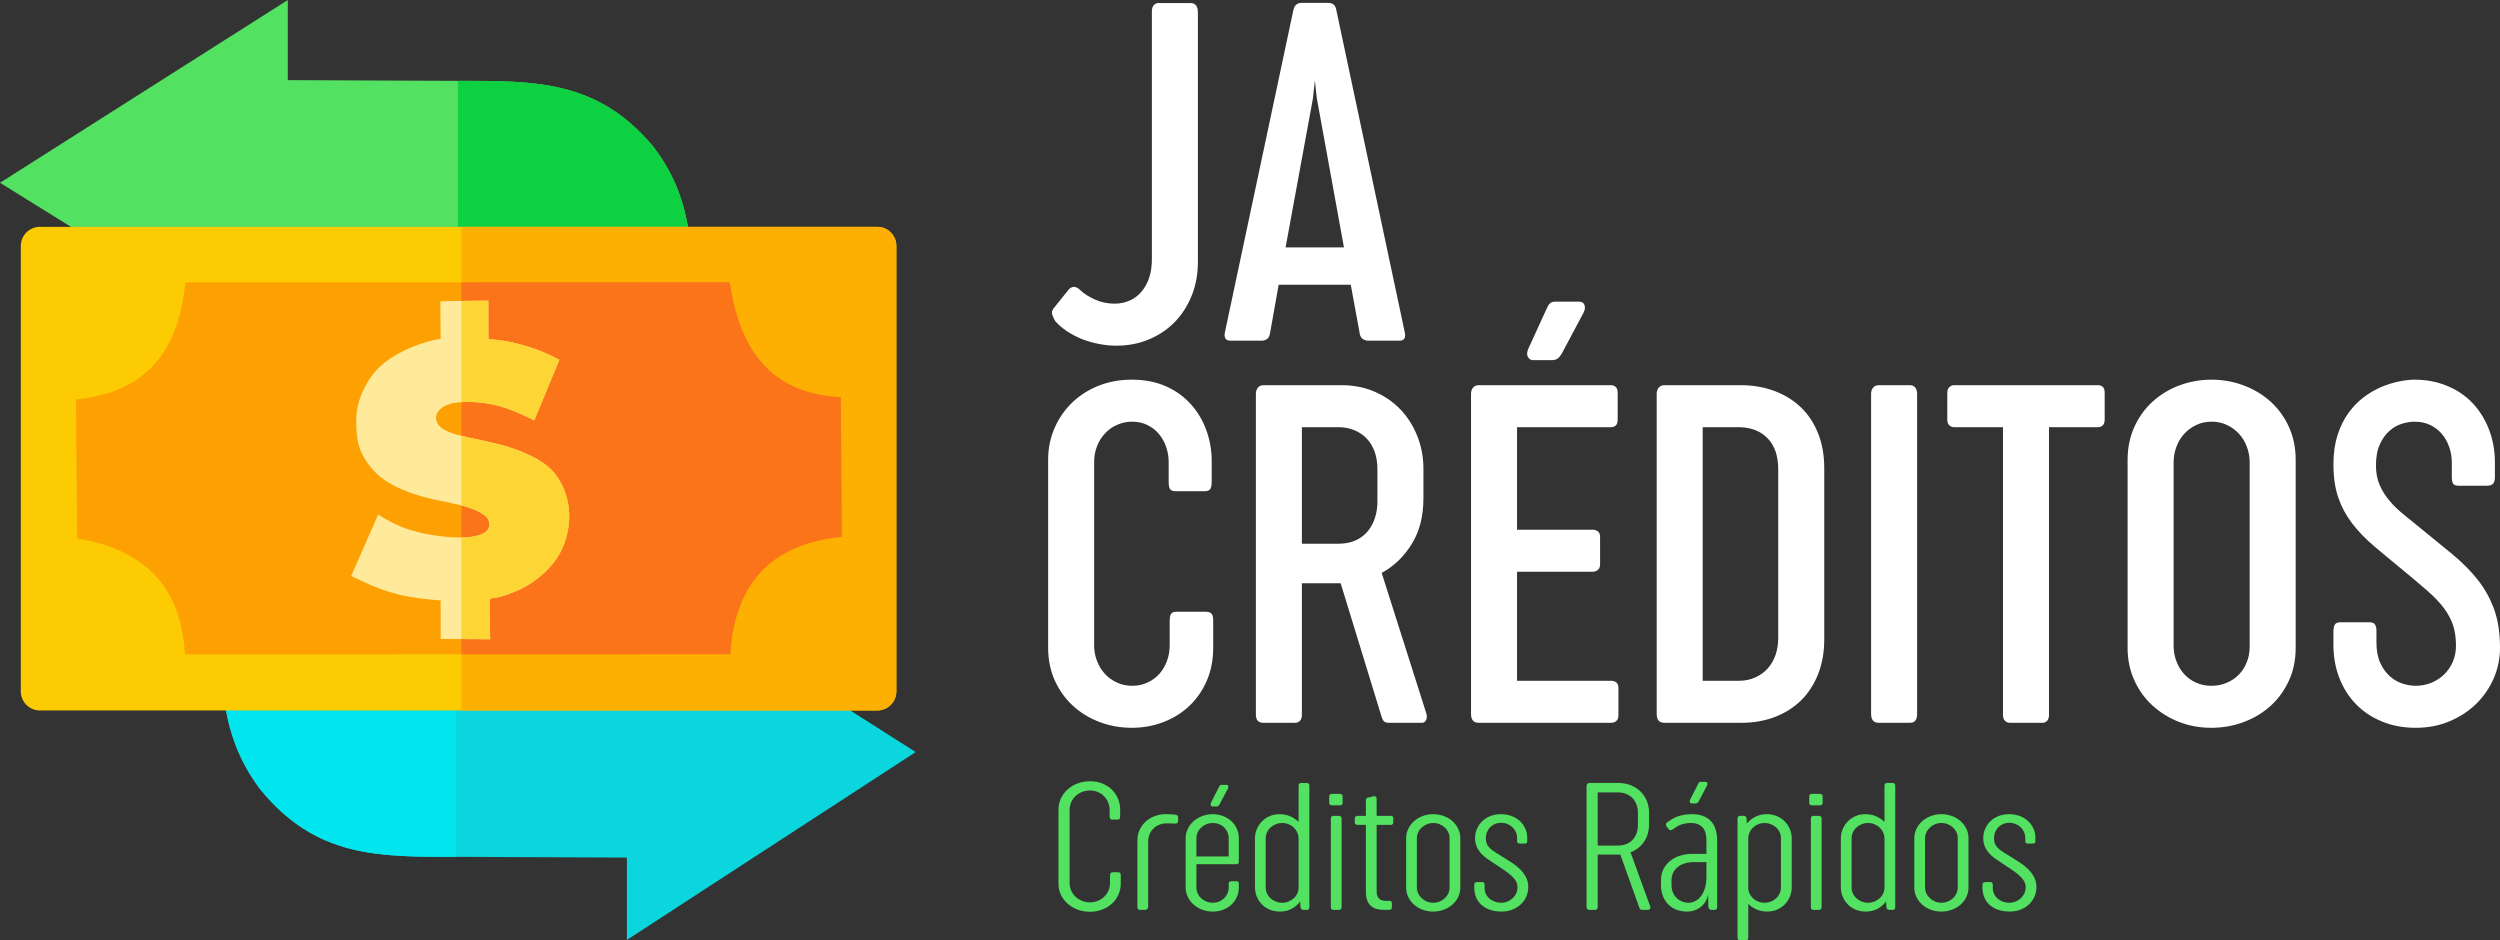 <?xml version="1.0" encoding="UTF-8"?>
<!DOCTYPE svg PUBLIC "-//W3C//DTD SVG 1.1//EN" "http://www.w3.org/Graphics/SVG/1.1/DTD/svg11.dtd">
<!-- Creator: CorelDRAW -->
<svg xmlns="http://www.w3.org/2000/svg" xml:space="preserve" width="334.842mm" height="125.947mm" version="1.1" style="shape-rendering:geometricPrecision; text-rendering:geometricPrecision; image-rendering:optimizeQuality; fill-rule:evenodd; clip-rule:evenodd"
viewBox="0 0 8455.48 3180.44"
 xmlns:xlink="http://www.w3.org/1999/xlink"
 xmlns:xodm="http://www.corel.com/coreldraw/odm/2003">
 <rect x="0" y="0" width="8455.48" height="3180.44" fill="#333333" stroke="none"/>
 <defs>
  <style type="text/css">
   <![CDATA[
    .fil2 {fill:none}
    .fil4 {fill:#01E5EE}
    .fil3 {fill:#0BD6DD}
    .fil1 {fill:#0DD141}
    .fil0 {fill:#52E161}
    .fil8 {fill:#FB741A}
    .fil5 {fill:#FCCB02}
    .fil7 {fill:#FDA102}
    .fil6 {fill:#FDB002}
    .fil10 {fill:#FDD535}
    .fil9 {fill:#FFEA9B}
    .fil12 {fill:#52E161;fill-rule:nonzero}
    .fil11 {fill:white;fill-rule:nonzero}
   ]]>
  </style>
   <clipPath id="id0">
    <path d="M-0 618.19c324.46,-206.06 648.91,-412.12 973.37,-618.19 0,90.33 0,180.65 0,270.98 191.6,0.82 383.2,1.64 574.8,2.47 263.02,0 472.65,-2.97 661.02,222.18 159.76,207.39 127.74,421.42 129.95,666.46 -184.98,-111.7 -369.96,-223.41 -554.93,-335.11 -177.82,2.3 -355.63,4.61 -533.45,6.91 -123.19,104.87 -246.39,209.74 -369.58,314.61 -33.46,-15.12 -66.93,-30.24 -100.4,-45.36 -260.26,-161.65 -520.52,-323.3 -780.79,-484.95z"/>
   </clipPath>
   <clipPath id="id1">
    <path d="M3097.03 2543.64c-325.6,211.79 -651.19,423.59 -976.79,635.39 0,-92.84 0,-185.68 0,-278.52 -192.27,-0.85 -384.55,-1.69 -576.82,-2.54 -263.94,0 -474.31,3.06 -663.35,-228.36 -160.32,-213.16 -128.19,-433.14 -130.41,-685 185.63,114.81 371.25,229.62 556.88,344.43 178.44,-2.37 356.88,-4.74 535.32,-7.11 123.63,-107.79 247.25,-215.58 370.88,-323.36 33.58,15.54 67.17,31.08 100.75,46.62 261.18,166.15 522.36,332.3 783.53,498.44z"/>
   </clipPath>
   <clipPath id="id2">
    <path d="M134.73 767.2l2832.55 0c35.41,0 64.38,28.97 64.38,64.38l0 1507c0,35.41 -28.97,64.38 -64.38,64.38l-2832.55 0c-35.41,0 -64.38,-28.97 -64.38,-64.38l0 -1507c0,-35.41 28.97,-64.38 64.38,-64.38z"/>
   </clipPath>
   <clipPath id="id3">
    <path d="M257.04 1350.85c245.81,-23.55 348.58,-173.54 369.74,-395.65 613.89,-0.25 1227.79,-0.49 1841.68,-0.74 31.87,228.89 139.66,376.95 375.27,388.92 1.26,157.34 2.51,314.68 3.77,472.03 -223.9,22.73 -361.29,142.3 -377.72,397.25 -614.71,0.17 -1229.42,0.34 -1844.13,0.51 -12.81,-234.82 -144.01,-356.28 -364.87,-391.88 -1.24,-156.81 -2.49,-313.62 -3.74,-470.43z"/>
   </clipPath>
   <clipPath id="id4">
    <path d="M1489.55 1018.93c-0.27,0.28 -0.26,0.84 -0.09,22.34 0.17,21.5 0.51,63.95 0.67,85.18 0.17,21.22 0.17,21.22 0.17,20.85 0,-0.37 0,-1.12 -6.97,-0.18 -6.98,0.93 -20.93,3.55 -42.03,9.9 -21.11,6.35 -49.37,16.44 -76.73,29.89 -27.37,13.45 -53.84,30.27 -74.76,48.76 -20.92,18.49 -36.3,38.67 -49.54,61.84 -13.23,23.17 -24.33,49.32 -30.05,75.29 -5.72,25.97 -6.08,51.75 -4.83,75.85 1.25,24.1 4.11,46.52 11.45,67.82 7.33,21.3 19.14,41.48 33.98,60.16 14.84,18.68 32.73,35.87 55.08,50.63 22.36,14.76 49.19,27.09 76.37,37.18 27.18,10.09 54.73,17.93 87.28,25.22 32.55,7.29 70.11,14.01 98.19,21.67 28.08,7.66 46.68,16.25 59.74,23.91 13.06,7.66 20.57,14.39 24.5,23.54 3.93,9.15 4.3,20.74 -0.36,29.71 -4.65,8.97 -14.31,15.32 -27.72,20.18 -13.41,4.86 -30.58,8.22 -54.19,9.16 -23.61,0.93 -53.66,-0.56 -88.89,-5.42 -35.24,-4.86 -75.66,-13.08 -110.17,-25.6 -34.52,-12.52 -63.14,-29.33 -77.44,-37.74 -14.31,-8.41 -14.31,-8.41 -14.31,-8.41 0,0 0,0 -15.2,34.56 -15.2,34.56 -45.61,103.69 -60.81,138.25 -15.2,34.56 -15.2,34.56 -15.2,34.56 0,0 0,0 15.03,7.29 15.02,7.29 45.07,21.86 76.91,34 31.84,12.15 65.46,21.86 100.87,28.4 35.41,6.54 72.61,9.9 91.21,11.58 18.6,1.68 18.6,1.68 18.6,1.68 0,0 0,0 0.05,21.7 0.05,21.7 0.15,65.1 0.2,86.8 0.05,21.7 0.05,21.7 -0.33,21.7 -0.38,0 -1.13,0 26.73,0.13 27.86,0.13 84.33,0.39 112.56,0.53 28.23,0.13 28.23,0.13 28.23,0.13 0,0 0,0 -0.38,-22.94 -0.38,-22.94 -1.13,-68.82 -1.51,-91.76 -0.37,-22.94 -0.37,-22.94 6.65,-23.73 7.03,-0.79 21.08,-2.36 45.17,-9.96 24.1,-7.6 58.23,-21.23 90.35,-42.47 32.13,-21.23 62.24,-50.07 82.57,-79.17 20.33,-29.1 30.87,-58.46 37.14,-84.55 6.28,-26.09 8.28,-48.89 7.28,-71.44 -1,-22.55 -5.02,-44.83 -11.79,-65.54 -6.78,-20.71 -16.32,-39.85 -28.49,-57.41 -12.17,-17.57 -26.98,-33.56 -49.32,-48.63 -22.34,-15.08 -52.2,-29.23 -79.93,-39.98 -27.73,-10.75 -53.33,-18.09 -80.94,-24.77 -27.61,-6.68 -57.22,-12.71 -83.07,-18.35 -25.85,-5.64 -47.93,-10.88 -65.38,-17.04 -17.44,-6.16 -30.24,-13.24 -38.65,-21.76 -8.41,-8.52 -12.42,-18.48 -12.67,-28.31 -0.25,-9.83 3.26,-19.53 12.55,-28.71 9.29,-9.18 24.34,-17.83 47.93,-22.28 23.59,-4.46 55.72,-4.72 85.83,-1.97 30.12,2.76 58.23,8.52 86.84,18.09 28.61,9.57 57.72,22.94 74.29,30.67 16.56,7.73 20.58,9.83 22.59,10.88 2.01,1.05 2.01,1.05 2.01,1.05 0,0 0,0 14.18,-34.21 14.18,-34.21 42.54,-102.64 56.72,-136.85 14.18,-34.21 14.18,-34.21 14.06,-34.08 -0.13,0.13 -0.38,0.39 -8.41,-3.8 -8.03,-4.19 -23.84,-12.85 -46.93,-22.28 -23.09,-9.44 -53.46,-19.66 -80.94,-26.87 -27.48,-7.21 -52.08,-11.4 -68.89,-13.5 -16.82,-2.1 -25.85,-2.1 -30.37,-2.1 -4.52,0 -4.52,0 -4.52,-21.89 0,-21.89 0,-65.67 0,-87.56 0,-21.89 0,-21.89 -0.12,-21.89 -0.13,0 -0.38,0 -27.19,0.31 -26.81,0.3 -80.17,0.91 -107.12,1.21 -26.95,0.3 -27.48,0.29 -27.75,0.56z"/>
   </clipPath>
 </defs>
 <g id="Capa_x0020_1">
  <path class="fil0" d="M-0 618.19c324.46,-206.06 648.91,-412.12 973.37,-618.19 0,90.33 0,180.65 0,270.98 191.6,0.82 383.2,1.64 574.8,2.47 263.02,0 472.65,-2.97 661.02,222.18 159.76,207.39 127.74,421.42 129.95,666.46 -184.98,-111.7 -369.96,-223.41 -554.93,-335.11 -177.82,2.3 -355.63,4.61 -533.45,6.91 -123.19,104.87 -246.39,209.74 -369.58,314.61 -33.46,-15.12 -66.93,-30.24 -100.4,-45.36 -260.26,-161.65 -520.52,-323.3 -780.79,-484.95z"/>
  <g style="clip-path:url(#id0)">
   <g id="_1496092753680">
    <rect class="fil1" x="1548.8" y="-0" width="919.34" height="1246.7"/>
   </g>
  </g>
  <path class="fil2" d="M-0 618.19c324.46,-206.06 648.91,-412.12 973.37,-618.19 0,90.33 0,180.65 0,270.98 191.6,0.82 383.2,1.64 574.8,2.47 263.02,0 472.65,-2.97 661.02,222.18 159.76,207.39 127.74,421.42 129.95,666.46 -184.98,-111.7 -369.96,-223.41 -554.93,-335.11 -177.82,2.3 -355.63,4.61 -533.45,6.91 -123.19,104.87 -246.39,209.74 -369.58,314.61 -33.46,-15.12 -66.93,-30.24 -100.4,-45.36 -260.26,-161.65 -520.52,-323.3 -780.79,-484.95z"/>
  <path class="fil3" d="M3097.03 2543.64c-325.6,211.79 -651.19,423.59 -976.79,635.39 0,-92.84 0,-185.68 0,-278.52 -192.27,-0.85 -384.55,-1.69 -576.82,-2.54 -263.94,0 -474.31,3.06 -663.35,-228.36 -160.32,-213.16 -128.19,-433.14 -130.41,-685 185.63,114.81 371.25,229.62 556.88,344.43 178.44,-2.37 356.88,-4.74 535.32,-7.11 123.63,-107.79 247.25,-215.58 370.88,-323.36 33.58,15.54 67.17,31.08 100.75,46.62 261.18,166.15 522.36,332.3 783.53,498.44z"/>
  <g style="clip-path:url(#id1)">
   <g id="_1496092755264">
    <rect class="fil4" x="620.2" y="1897.64" width="922.58" height="1281.39"/>
   </g>
  </g>
  <path class="fil2" d="M3097.03 2543.64c-325.6,211.79 -651.19,423.59 -976.79,635.39 0,-92.84 0,-185.68 0,-278.52 -192.27,-0.85 -384.55,-1.69 -576.82,-2.54 -263.94,0 -474.31,3.06 -663.35,-228.36 -160.32,-213.16 -128.19,-433.14 -130.41,-685 185.63,114.81 371.25,229.62 556.88,344.43 178.44,-2.37 356.88,-4.74 535.32,-7.11 123.63,-107.79 247.25,-215.58 370.88,-323.36 33.58,15.54 67.17,31.08 100.75,46.62 261.18,166.15 522.36,332.3 783.53,498.44z"/>
  <path class="fil5" d="M134.73 767.2l2832.55 0c35.41,0 64.38,28.97 64.38,64.38l0 1507c0,35.41 -28.97,64.38 -64.38,64.38l-2832.55 0c-35.41,0 -64.38,-28.97 -64.38,-64.38l0 -1507c0,-35.41 28.97,-64.38 64.38,-64.38z"/>
  <g style="clip-path:url(#id2)">
   <g id="_1496092767744">
    <rect class="fil6" x="1560.9" y="517.66" width="1590.59" height="2192.38"/>
   </g>
  </g>
  <path class="fil2" d="M134.73 767.2l2832.55 0c35.41,0 64.38,28.97 64.38,64.38l0 1507c0,35.41 -28.97,64.38 -64.38,64.38l-2832.55 0c-35.41,0 -64.38,-28.97 -64.38,-64.38l0 -1507c0,-35.41 28.97,-64.38 64.38,-64.38z"/>
  <path class="fil7" d="M257.04 1350.85c245.81,-23.55 348.58,-173.54 369.74,-395.65 613.89,-0.25 1227.79,-0.49 1841.68,-0.74 31.87,228.89 139.66,376.95 375.27,388.92 1.26,157.34 2.51,314.68 3.77,472.03 -223.9,22.73 -361.29,142.3 -377.72,397.25 -614.71,0.17 -1229.42,0.34 -1844.13,0.51 -12.81,-234.82 -144.01,-356.28 -364.87,-391.88 -1.24,-156.81 -2.49,-313.62 -3.74,-470.43z"/>
  <g style="clip-path:url(#id3)">
   <g id="_1496092772832">
    <rect class="fil8" x="1560.9" y="517.66" width="1590.59" height="2192.38"/>
   </g>
  </g>
  <path class="fil2" d="M257.04 1350.85c245.81,-23.55 348.58,-173.54 369.74,-395.65 613.89,-0.25 1227.79,-0.49 1841.68,-0.74 31.87,228.89 139.66,376.95 375.27,388.92 1.26,157.34 2.51,314.68 3.77,472.03 -223.9,22.73 -361.29,142.3 -377.72,397.25 -614.71,0.17 -1229.42,0.34 -1844.13,0.51 -12.81,-234.82 -144.01,-356.28 -364.87,-391.88 -1.24,-156.81 -2.49,-313.62 -3.74,-470.43z"/>
  <path class="fil9" d="M1489.55 1018.93c-0.27,0.28 -0.26,0.84 -0.09,22.34 0.17,21.5 0.51,63.95 0.67,85.18 0.17,21.22 0.17,21.22 0.17,20.85 0,-0.37 0,-1.12 -6.97,-0.18 -6.98,0.93 -20.93,3.55 -42.03,9.9 -21.11,6.35 -49.37,16.44 -76.73,29.89 -27.37,13.45 -53.84,30.27 -74.76,48.76 -20.92,18.49 -36.3,38.67 -49.54,61.84 -13.23,23.17 -24.33,49.32 -30.05,75.29 -5.72,25.97 -6.08,51.75 -4.83,75.85 1.25,24.1 4.11,46.52 11.45,67.82 7.33,21.3 19.14,41.48 33.98,60.16 14.84,18.68 32.73,35.87 55.08,50.63 22.36,14.76 49.19,27.09 76.37,37.18 27.18,10.09 54.73,17.93 87.28,25.22 32.55,7.29 70.11,14.01 98.19,21.67 28.08,7.66 46.68,16.25 59.74,23.91 13.06,7.66 20.57,14.39 24.5,23.54 3.93,9.15 4.3,20.74 -0.36,29.71 -4.65,8.97 -14.31,15.32 -27.72,20.18 -13.41,4.86 -30.58,8.22 -54.19,9.16 -23.61,0.93 -53.66,-0.56 -88.89,-5.42 -35.24,-4.86 -75.66,-13.08 -110.17,-25.6 -34.52,-12.52 -63.14,-29.33 -77.44,-37.74 -14.31,-8.41 -14.31,-8.41 -14.31,-8.41 0,0 0,0 -15.2,34.56 -15.2,34.56 -45.61,103.69 -60.81,138.25 -15.2,34.56 -15.2,34.56 -15.2,34.56 0,0 0,0 15.03,7.29 15.02,7.29 45.07,21.86 76.91,34 31.84,12.15 65.46,21.86 100.87,28.4 35.41,6.54 72.61,9.9 91.21,11.58 18.6,1.68 18.6,1.68 18.6,1.68 0,0 0,0 0.05,21.7 0.05,21.7 0.15,65.1 0.2,86.8 0.05,21.7 0.05,21.7 -0.33,21.7 -0.38,0 -1.13,0 26.73,0.13 27.86,0.13 84.33,0.39 112.56,0.53 28.23,0.13 28.23,0.13 28.23,0.13 0,0 0,0 -0.38,-22.94 -0.38,-22.94 -1.13,-68.82 -1.51,-91.76 -0.37,-22.94 -0.37,-22.94 6.65,-23.73 7.03,-0.79 21.08,-2.36 45.17,-9.96 24.1,-7.6 58.23,-21.23 90.35,-42.47 32.13,-21.23 62.24,-50.07 82.57,-79.17 20.33,-29.1 30.87,-58.46 37.14,-84.55 6.28,-26.09 8.28,-48.89 7.28,-71.44 -1,-22.55 -5.02,-44.83 -11.79,-65.54 -6.78,-20.71 -16.32,-39.85 -28.49,-57.41 -12.17,-17.57 -26.98,-33.56 -49.32,-48.63 -22.34,-15.08 -52.2,-29.23 -79.93,-39.98 -27.73,-10.75 -53.33,-18.09 -80.94,-24.77 -27.61,-6.68 -57.22,-12.71 -83.07,-18.35 -25.85,-5.64 -47.93,-10.88 -65.38,-17.04 -17.44,-6.16 -30.24,-13.24 -38.65,-21.76 -8.41,-8.52 -12.42,-18.48 -12.67,-28.31 -0.25,-9.83 3.26,-19.53 12.55,-28.71 9.29,-9.18 24.34,-17.83 47.93,-22.28 23.59,-4.46 55.72,-4.72 85.83,-1.97 30.12,2.76 58.23,8.52 86.84,18.09 28.61,9.57 57.72,22.94 74.29,30.67 16.56,7.73 20.58,9.83 22.59,10.88 2.01,1.05 2.01,1.05 2.01,1.05 0,0 0,0 14.18,-34.21 14.18,-34.21 42.54,-102.64 56.72,-136.85 14.18,-34.21 14.18,-34.21 14.06,-34.08 -0.13,0.13 -0.38,0.39 -8.41,-3.8 -8.03,-4.19 -23.84,-12.85 -46.93,-22.28 -23.09,-9.44 -53.46,-19.66 -80.94,-26.87 -27.48,-7.21 -52.08,-11.4 -68.89,-13.5 -16.82,-2.1 -25.85,-2.1 -30.37,-2.1 -4.52,0 -4.52,0 -4.52,-21.89 0,-21.89 0,-65.67 0,-87.56 0,-21.89 0,-21.89 -0.12,-21.89 -0.13,0 -0.38,0 -27.19,0.31 -26.81,0.3 -80.17,0.91 -107.12,1.21 -26.95,0.3 -27.48,0.29 -27.75,0.56z"/>
  <g style="clip-path:url(#id4)">
   <g id="_1496092775136">
    <rect class="fil10" x="1560.73" y="175.85" width="1137.35" height="2903.17"/>
   </g>
  </g>
  <path class="fil2" d="M1489.55 1018.93c-0.27,0.28 -0.26,0.84 -0.09,22.34 0.17,21.5 0.51,63.95 0.67,85.18 0.17,21.22 0.17,21.22 0.17,20.85 0,-0.37 0,-1.12 -6.97,-0.18 -6.98,0.93 -20.93,3.55 -42.03,9.9 -21.11,6.35 -49.37,16.44 -76.73,29.89 -27.37,13.45 -53.84,30.27 -74.76,48.76 -20.92,18.49 -36.3,38.67 -49.54,61.84 -13.23,23.17 -24.33,49.32 -30.05,75.29 -5.72,25.97 -6.08,51.75 -4.83,75.85 1.25,24.1 4.11,46.52 11.45,67.82 7.33,21.3 19.14,41.48 33.98,60.16 14.84,18.68 32.73,35.87 55.08,50.63 22.36,14.76 49.19,27.09 76.37,37.18 27.18,10.09 54.73,17.93 87.28,25.22 32.55,7.29 70.11,14.01 98.19,21.67 28.08,7.66 46.68,16.25 59.74,23.91 13.06,7.66 20.57,14.39 24.5,23.54 3.93,9.15 4.3,20.74 -0.36,29.71 -4.65,8.97 -14.31,15.32 -27.72,20.18 -13.41,4.86 -30.58,8.22 -54.19,9.16 -23.61,0.93 -53.66,-0.56 -88.89,-5.42 -35.24,-4.86 -75.66,-13.08 -110.17,-25.6 -34.52,-12.52 -63.14,-29.33 -77.44,-37.74 -14.31,-8.41 -14.31,-8.41 -14.31,-8.41 0,0 0,0 -15.2,34.56 -15.2,34.56 -45.61,103.69 -60.81,138.25 -15.2,34.56 -15.2,34.56 -15.2,34.56 0,0 0,0 15.03,7.29 15.02,7.29 45.07,21.86 76.91,34 31.84,12.15 65.46,21.86 100.87,28.4 35.41,6.54 72.61,9.9 91.21,11.58 18.6,1.68 18.6,1.68 18.6,1.68 0,0 0,0 0.05,21.7 0.05,21.7 0.15,65.1 0.2,86.8 0.05,21.7 0.05,21.7 -0.33,21.7 -0.38,0 -1.13,0 26.73,0.13 27.86,0.13 84.33,0.39 112.56,0.53 28.23,0.13 28.23,0.13 28.23,0.13 0,0 0,0 -0.38,-22.94 -0.38,-22.94 -1.13,-68.82 -1.51,-91.76 -0.37,-22.94 -0.37,-22.94 6.65,-23.73 7.03,-0.79 21.08,-2.36 45.17,-9.96 24.1,-7.6 58.23,-21.23 90.35,-42.47 32.13,-21.23 62.24,-50.07 82.57,-79.17 20.33,-29.1 30.87,-58.46 37.14,-84.55 6.28,-26.09 8.28,-48.89 7.28,-71.44 -1,-22.55 -5.02,-44.83 -11.79,-65.54 -6.78,-20.71 -16.32,-39.85 -28.49,-57.41 -12.17,-17.57 -26.98,-33.56 -49.32,-48.63 -22.34,-15.08 -52.2,-29.23 -79.93,-39.98 -27.73,-10.75 -53.33,-18.09 -80.94,-24.77 -27.61,-6.68 -57.22,-12.71 -83.07,-18.35 -25.85,-5.64 -47.93,-10.88 -65.38,-17.04 -17.44,-6.16 -30.24,-13.24 -38.65,-21.76 -8.41,-8.52 -12.42,-18.48 -12.67,-28.31 -0.25,-9.83 3.26,-19.53 12.55,-28.71 9.29,-9.18 24.34,-17.83 47.93,-22.28 23.59,-4.46 55.72,-4.72 85.83,-1.97 30.12,2.76 58.23,8.52 86.84,18.09 28.61,9.57 57.72,22.94 74.29,30.67 16.56,7.73 20.58,9.83 22.59,10.88 2.01,1.05 2.01,1.05 2.01,1.05 0,0 0,0 14.18,-34.21 14.18,-34.21 42.54,-102.64 56.72,-136.85 14.18,-34.21 14.18,-34.21 14.06,-34.08 -0.13,0.13 -0.38,0.39 -8.41,-3.8 -8.03,-4.19 -23.84,-12.85 -46.93,-22.28 -23.09,-9.44 -53.46,-19.66 -80.94,-26.87 -27.48,-7.21 -52.08,-11.4 -68.89,-13.5 -16.82,-2.1 -25.85,-2.1 -30.37,-2.1 -4.52,0 -4.52,0 -4.52,-21.89 0,-21.89 0,-65.67 0,-87.56 0,-21.89 0,-21.89 -0.12,-21.89 -0.13,0 -0.38,0 -27.19,0.31 -26.81,0.3 -80.17,0.91 -107.12,1.21 -26.95,0.3 -27.48,0.29 -27.75,0.56z"/>
  <path class="fil11" d="M3895.85 39.95c0,-10.43 2.26,-18.05 6.49,-22.56 4.51,-4.79 9.59,-7.05 15.79,-7.05l107.14 0c9.87,0 16.64,2.82 20.58,8.74 3.67,5.64 5.64,13.54 5.64,23.4l0 842.76c0,42.29 -7.05,80.92 -21.43,115.88 -14.38,34.96 -33.83,64.85 -58.36,89.66 -24.81,24.81 -53.85,43.98 -87.41,57.8 -33.55,13.82 -69.64,20.58 -108.27,20.58 -19.74,0 -39.47,-1.97 -59.49,-5.92 -19.74,-3.67 -38.63,-9.31 -56.96,-16.35 -18.05,-7.33 -34.96,-16.07 -50.75,-26.5 -15.79,-10.43 -29.04,-21.99 -40.04,-34.68 -2.82,-4.51 -5.92,-10.71 -9.02,-18.89 -3.38,-8.46 -2.26,-16.07 3.1,-23.12l50.47 -62.88c5.08,-6.77 11.28,-10.15 18.61,-10.43 7.33,-0.28 14.66,3.67 21.99,11.28 12.12,11.56 28.48,21.99 49.06,31.29 20.58,9.31 42.58,14.1 65.7,14.1 20.3,0 38.63,-3.95 54.42,-11.56 16.07,-7.61 29.33,-18.33 40.04,-31.86 10.71,-13.25 18.89,-29.32 24.53,-47.37 5.36,-18.05 8.18,-37.78 8.18,-58.65l0 -837.68zm855.17 1083.27c2.26,8.46 1.97,15.22 -0.85,20.86 -2.82,5.36 -7.9,8.18 -15.51,8.18l-106.58 0c-6.2,0 -12.12,-1.69 -17.76,-5.08 -5.92,-3.1 -9.59,-9.3 -11.28,-18.05l-30.45 -166.07 -243.89 0 -29.61 166.07c-1.69,8.74 -5.36,14.94 -10.71,18.05 -5.64,3.38 -11.28,5.08 -17.48,5.08l-106.58 0c-7.61,0 -12.97,-2.82 -16.07,-8.18 -2.82,-5.64 -3.38,-12.69 -1.13,-21.43l231.2 -1088.06c2.26,-9.3 5.64,-15.79 10.43,-19.45 4.51,-3.38 10.15,-5.36 16.92,-5.36l91.63 0c6.77,0 12.4,1.97 16.92,5.36 4.79,3.67 7.89,10.15 9.59,19.45l231.2 1088.62zm-402.91 -286.47l197.37 0 -91.63 -503.85 -6.77 -60.34 -6.48 60.34 -92.48 503.85z"/>
  <path class="fil11" d="M3700.62 2183.28c0,18.04 3.1,35.52 9.59,51.88 6.2,16.64 14.94,31.01 26.22,43.42 11.28,12.41 24.81,22.27 40.6,29.61 15.79,7.61 33.27,11.28 52.44,11.28 19.17,0 36.65,-3.66 52.16,-11.28 15.79,-7.33 29.04,-17.2 40.04,-29.61 10.71,-12.41 19.45,-26.78 25.38,-43.42 5.92,-16.64 9.02,-33.84 9.02,-52.16l0 -82.61c0,-12.69 1.69,-20.87 5.36,-25.09 3.67,-4.23 9.31,-6.2 16.92,-6.2l100.09 0c8.18,0 14.38,1.97 18.61,5.92 4.23,3.66 6.2,11.84 6.2,23.68l0 91.92c0,40.6 -7.05,77.82 -21.43,111.09 -14.38,33.27 -33.84,61.75 -58.93,85.43 -24.81,23.68 -54.14,42.01 -87.69,54.98 -33.55,12.97 -69.08,19.45 -106.86,19.45 -38.63,0 -75,-6.48 -109.12,-19.45 -34.4,-12.97 -64.57,-31.3 -90.22,-54.98 -25.94,-23.68 -46.24,-52.16 -61.47,-85.43 -14.94,-33.27 -22.56,-70.49 -22.56,-111.09l0 -635.52c0,-38.06 7.05,-73.59 21.43,-106.58 14.1,-32.99 34.12,-61.75 59.21,-86.28 25.38,-24.53 55.26,-43.7 89.66,-57.52 34.68,-13.82 72.18,-20.58 112.78,-20.58 43.98,0 82.61,7.61 116.16,22.84 33.55,14.94 61.75,35.52 84.3,61.18 22.84,25.66 40.04,54.98 51.88,87.97 11.84,33.27 17.76,67.39 17.76,102.63l0 68.8c0,12.69 -1.69,21.43 -4.79,26.5 -3.38,4.8 -9.59,7.33 -19.17,7.33l-98.4 0c-9.31,0 -15.51,-2.54 -18.61,-7.33 -3.1,-5.07 -4.51,-12.97 -4.51,-23.96l0 -66.82c0,-18.33 -2.82,-35.52 -8.74,-52.16 -5.64,-16.35 -13.82,-31.01 -24.53,-43.7 -10.71,-12.69 -23.68,-22.56 -38.91,-29.89 -14.94,-7.61 -31.86,-11.28 -50.47,-11.28 -18.89,0 -36.09,3.66 -51.88,10.71 -16.07,7.05 -29.89,16.92 -41.16,29.32 -11.56,12.41 -20.58,26.78 -26.79,43.42 -6.48,16.35 -9.59,33.84 -9.59,51.88l0 621.71zm546.99 -850.94c0,-8.74 2.26,-15.79 7.05,-21.43 4.51,-5.36 10.99,-8.18 19.17,-8.18l263.63 0c40.6,0 77.82,7.33 111.65,21.99 33.83,14.38 62.88,34.68 87.41,60.06 24.53,25.66 43.42,55.82 57.24,90.51 13.82,34.68 20.58,71.9 20.58,111.37l0 97.56c0,61.75 -13.25,113.63 -39.76,155.92 -26.22,42.58 -60.05,75 -101.5,97.56l151.41 476.5c2.26,7.61 1.69,14.66 -1.13,20.87 -3.1,6.48 -7.61,9.59 -14.1,9.59l-111.37 0c-7.05,0 -12.41,-1.41 -16.07,-4.23 -3.67,-2.54 -6.77,-8.74 -9.59,-18.05l-137.87 -449.71 -131.11 0 0 443.79c0,18.89 -8.18,28.2 -24.81,28.2l-106.01 0c-16.64,0 -24.81,-9.31 -24.81,-28.2l0 -1084.11zm155.64 112.5l0 394.17 123.5 0c21.43,0 40.6,-3.66 56.95,-10.71 16.36,-7.33 30.17,-17.2 41.17,-30.17 11,-12.97 19.45,-28.19 25.09,-45.39 5.92,-17.48 8.74,-36.37 8.74,-56.67l0 -109.96c0,-20.86 -3.1,-40.04 -9.02,-57.52 -6.2,-17.2 -14.94,-32.14 -26.5,-44.55 -11.56,-12.41 -25.38,-21.99 -42.01,-28.76 -16.35,-7.05 -34.68,-10.43 -55.26,-10.43l-122.65 0zm572.08 -112.5c0,-8.74 2.26,-15.79 7.05,-21.43 4.51,-5.36 10.99,-8.18 19.17,-8.18l447.46 0c5.92,0 11.28,1.97 15.79,6.2 4.23,3.95 6.48,10.71 6.48,20.02l0 90.51c0,9.31 -2.26,15.79 -6.48,19.74 -4.51,3.67 -9.87,5.64 -15.79,5.64l-318.04 0 0 346.8 256.01 0c6.2,0 11.84,1.69 16.92,5.36 5.36,3.66 7.9,10.15 7.9,19.45l0 91.63c0,9.31 -2.54,16.07 -7.9,19.74 -5.07,3.95 -10.71,5.92 -16.92,5.92l-256.01 0 0 368.79 318.89 0c5.92,0 11.56,1.69 16.35,5.36 5.08,3.67 7.61,9.87 7.61,18.61l0 92.48c0,9.31 -2.54,16.07 -7.61,19.74 -4.79,3.95 -10.43,5.92 -16.35,5.92l-448.31 0c-9.3,0 -16.07,-2.54 -20.02,-7.89 -4.23,-5.08 -6.2,-12.41 -6.2,-21.71l0 -1082.7zm307.89 -138.16c-6.2,10.43 -11.84,17.2 -16.92,19.73 -5.36,2.82 -11.28,4.23 -17.76,4.23l-63.72 0c-7.05,0 -12.69,-3.38 -16.92,-10.43 -3.95,-6.77 -3.95,-15.79 0.56,-26.78l62.59 -136.75c3.95,-9.31 7.89,-15.79 12.12,-18.89 3.95,-3.38 9.87,-5.08 17.76,-5.08l80.07 0c9.31,0 15.51,3.95 18.05,11.56 2.82,7.61 1.69,16.07 -3.1,25.66l-72.74 136.75zm320.01 138.16c0,-8.74 2.26,-15.79 7.05,-21.43 4.51,-5.36 10.99,-8.18 19.45,-8.18l262.22 0c40.04,0.56 77.26,7.33 111.37,20.3 34.12,12.97 63.44,31.3 88.25,55.26 24.81,23.96 43.99,53.29 57.8,87.97 13.82,34.68 20.58,73.59 20.58,117.29l0 578.57c0,44.27 -7.05,83.74 -21.15,118.7 -13.82,34.96 -33.27,64.57 -58.08,88.82 -24.81,23.96 -54.13,42.58 -88.53,55.54 -34.4,12.97 -71.62,19.45 -111.94,19.45l-260.52 0c-9.59,0 -16.07,-2.54 -20.3,-7.89 -4.23,-5.08 -6.2,-12.41 -6.2,-21.71l0 -1082.7zm155.64 970.2l122.37 0c20.3,0 38.91,-3.67 55.26,-11.28 16.64,-7.33 30.73,-17.48 42.29,-30.45 11.56,-12.97 20.3,-28.2 26.5,-45.68 5.92,-17.76 9.02,-36.66 9.02,-56.96l0 -570.39c0,-44.83 -11.56,-79.51 -34.68,-104.04 -23.12,-24.81 -54.98,-37.78 -95.02,-38.91l-125.75 0 0 857.7zm569.55 -970.2c0,-8.74 2.26,-15.79 7.05,-21.43 4.51,-5.36 10.99,-8.18 19.17,-8.18l104.6 0c8.46,0 14.66,2.82 18.61,8.18 4.23,5.64 6.2,12.69 6.2,21.43l0 1082.7c0,9.31 -1.97,16.64 -5.64,21.71 -3.95,5.36 -10.15,7.89 -19.17,7.89l-104.6 0c-9.3,0 -16.07,-2.54 -20.02,-7.89 -4.23,-5.08 -6.2,-12.41 -6.2,-21.71l0 -1082.7zm257.71 -3.38c0,-8.74 2.26,-15.23 7.05,-19.74 4.79,-4.23 9.87,-6.48 15.22,-6.48l487.78 0c5.92,0 11.28,1.97 15.79,5.64 4.23,3.95 6.48,10.43 6.48,19.74l0 90.51c0,9.31 -2.26,16.07 -6.48,20.02 -4.51,4.23 -9.87,6.2 -15.79,6.2l-166.07 0 0 973.3c0,8.74 -2.26,15.51 -6.48,20.02 -4.51,4.23 -9.31,6.48 -14.94,6.48l-111.09 0c-6.2,0 -11.56,-2.26 -16.07,-6.48 -4.79,-4.51 -7.05,-11.28 -7.05,-20.02l0 -973.3 -166.07 0c-5.36,0 -10.43,-1.97 -15.22,-6.2 -4.8,-3.95 -7.05,-10.71 -7.05,-20.02l0 -89.66zm609.86 226.13c0,-40.6 7.61,-77.82 22.84,-111.09 14.94,-33.27 35.53,-61.75 61.47,-85.43 25.94,-23.68 56.11,-42.01 90.51,-54.98 34.4,-12.97 70.77,-19.45 109.4,-19.45 38.06,0 74.15,6.48 108.55,19.45 34.4,12.97 64.85,31.3 91.07,54.98 25.94,23.68 46.8,52.16 61.75,85.43 15.23,33.27 22.84,70.49 22.84,111.09l0 636.37c0,40.6 -7.61,77.82 -23.12,111.09 -15.51,33.27 -36.09,61.75 -62.03,85.15 -25.94,23.4 -56.11,41.45 -90.51,54.42 -34.4,12.97 -70.77,19.45 -109.4,19.45 -38.63,0 -75,-6.48 -109.12,-19.74 -34.12,-13.25 -64,-31.86 -89.94,-55.54 -25.94,-23.68 -46.52,-51.88 -61.47,-85.15 -15.22,-32.99 -22.84,-69.64 -22.84,-109.68l0 -636.37zm155.64 629.88c0,18.05 3.1,35.53 9.59,51.88 6.2,16.64 14.94,31.01 25.94,42.86 10.99,12.12 24.53,21.99 40.04,29.04 15.79,7.05 32.99,10.71 51.88,10.71 19.17,0 36.94,-3.38 52.73,-10.43 16.07,-6.77 29.61,-16.07 40.88,-27.91 11.56,-11.84 20.3,-25.66 26.5,-41.73 6.48,-16.07 9.59,-32.99 9.59,-51.31l0 -624.81c0,-18.05 -3.1,-35.52 -9.59,-52.44 -6.2,-16.64 -14.94,-31.3 -26.5,-43.7 -11.28,-12.41 -24.81,-22.27 -40.32,-29.61 -15.79,-7.61 -32.99,-11.28 -51.6,-11.28 -19.45,0 -36.94,3.66 -52.72,11.28 -15.51,7.33 -29.04,17.2 -40.32,29.61 -11.56,12.41 -20.3,27.07 -26.5,43.7 -6.48,16.92 -9.59,34.4 -9.59,52.44l0 621.71zm540.51 -47.37c0,-10.99 1.41,-19.17 4.51,-24.81 3.1,-5.36 9.59,-8.18 20.02,-8.18l96.43 0c9.3,0 15.79,2.26 19.17,7.05 3.67,4.51 5.36,12.12 5.36,22.56l0 38.63c0,27.63 4.23,50.47 12.97,69.36 8.46,18.61 19.45,33.55 32.42,45.11 12.97,11.56 27.35,19.74 42.86,24.81 15.51,4.79 30.17,7.33 44.27,7.33 18.33,0 35.81,-3.38 52.44,-9.87 16.63,-6.77 31.01,-16.07 43.7,-28.19 12.41,-12.13 22.27,-26.5 29.61,-42.86 7.05,-16.64 10.71,-34.68 10.71,-54.7 0,-26.22 -3.38,-49.34 -9.87,-69.36 -6.77,-19.74 -16.92,-39.19 -31.01,-57.8 -14.1,-18.61 -32.42,-38.06 -54.98,-57.8 -22.84,-19.74 -49.91,-42.86 -82.05,-69.36 -36.37,-29.89 -69.08,-56.96 -98.4,-81.77 -29.32,-24.81 -54.14,-50.47 -74.44,-76.97 -20.3,-26.5 -36.09,-55.54 -47.09,-87.12 -10.99,-31.58 -16.63,-69.64 -16.63,-113.63 0,-37.5 4.79,-70.49 14.1,-99.25 9.31,-28.48 21.71,-53.57 37.22,-74.72 15.51,-21.15 32.71,-38.91 52.16,-53.29 19.17,-14.38 39.19,-25.66 59.49,-34.4 20.58,-8.46 40.32,-14.66 59.77,-18.33 19.17,-3.95 36.37,-5.92 51.32,-5.92 40.32,0 77.25,7.05 110.81,21.15 33.55,13.82 62.31,33.27 86,58.36 23.68,25.1 42.01,54.7 55.26,89.1 13.25,34.4 20.02,71.61 20.02,111.65l0 48.78c0,10.43 -1.97,18.05 -5.92,22.56 -3.95,4.79 -11.28,7.05 -22.27,7.05l-95.02 0c-9.31,0 -15.51,-2.54 -18.33,-7.33 -2.82,-5.08 -4.23,-12.41 -4.23,-22.27l0 -47.37c0,-18.05 -2.54,-35.52 -8.18,-52.16 -5.64,-16.64 -13.53,-31.58 -23.97,-44.27 -10.71,-12.97 -23.68,-23.4 -39.47,-31.3 -15.79,-7.89 -34.12,-11.84 -54.42,-11.84 -13.53,0 -27.63,2.26 -42.86,7.05 -15.23,4.51 -29.33,12.69 -42.29,24.25 -13.25,11.56 -23.96,26.78 -32.42,45.96 -8.74,18.89 -12.97,42.86 -12.97,71.33 0,25.38 4.51,47.65 13.25,67.39 8.74,19.45 20.3,37.22 34.4,53.57 14.1,16.35 29.89,31.3 47.37,45.4 17.48,14.1 34.96,28.19 52.44,42.58 40.04,32.42 76.41,62.31 109.68,89.66 32.99,27.07 61.75,55.83 85.72,85.72 23.96,30.17 42.86,63.44 56.39,100.37 13.53,36.94 20.3,80.92 20.3,131.95 0,35.81 -7.05,69.92 -21.15,102.63 -14.1,32.42 -33.55,60.9 -58.65,85.71 -25.09,24.81 -55.26,44.55 -90.22,59.49 -34.96,14.94 -73.59,22.27 -115.32,22.27 -41.45,0 -79.23,-7.05 -113.35,-21.15 -34.12,-13.82 -63.44,-33.27 -87.69,-58.08 -24.25,-24.53 -43.14,-54.14 -56.67,-88.53 -13.54,-34.4 -20.3,-72.18 -20.3,-113.34l0 -42.86z"/>
  <g id="_1496092784208">
   <path class="fil12" d="M3579.88 2738.02c0,-13.25 2.75,-25.76 8.24,-37.42 5.49,-11.66 13.05,-21.84 22.54,-30.42 9.5,-8.59 20.71,-15.37 33.76,-20.35 13.05,-4.98 27.12,-7.42 42.34,-7.42 15.45,0 29.52,2.54 41.99,7.74 12.59,5.09 23.23,12.08 32.16,20.88 8.81,8.69 15.68,18.97 20.48,30.63 4.81,11.66 7.21,23.96 7.21,36.78l0 21.73c0,4.35 -0.57,7.42 -1.72,9.22 -1.03,1.7 -3.32,2.65 -6.64,2.65l-17.96 0c-3.44,0 -5.72,-0.95 -7.21,-2.65 -1.48,-1.8 -2.17,-4.77 -2.17,-8.9l0 -21.41c0,-8.9 -1.6,-17.27 -4.92,-25.12 -3.2,-7.84 -7.78,-14.84 -13.62,-20.77 -5.84,-6.04 -12.82,-10.81 -20.94,-14.31 -8.13,-3.5 -16.94,-5.3 -26.66,-5.3 -9.84,0 -19,1.7 -27.35,5.09 -8.24,3.5 -15.56,8.06 -21.86,13.99 -6.29,5.93 -11.21,12.82 -14.65,20.77 -3.55,7.95 -5.26,16.43 -5.26,25.33l0 248.03c0,8.9 1.72,17.28 5.26,25.12 3.43,7.84 8.24,14.73 14.42,20.67 6.18,5.93 13.5,10.6 21.86,14.1 8.47,3.5 17.62,5.3 27.46,5.3 9.61,0 18.65,-1.8 26.89,-5.3 8.35,-3.5 15.45,-8.16 21.51,-14.1 6.06,-5.94 10.75,-12.83 14.19,-20.67 3.32,-7.84 5.03,-16.22 5.03,-25.12l0 -25.12c0,-4.77 0.91,-7.95 2.75,-9.33 1.71,-1.48 4,-2.22 6.64,-2.22l17.96 0c2.63,0 4.81,0.74 6.53,2.22 1.72,1.38 2.52,4.45 2.52,9.01l0 26.71c0,13.78 -2.63,26.61 -8.01,38.26 -5.38,11.76 -12.82,21.84 -22.2,30.32 -9.5,8.59 -20.48,15.16 -33.18,19.93 -12.59,4.77 -26.09,7.21 -40.51,7.21 -14.76,0 -28.61,-2.33 -41.54,-7.1 -12.82,-4.77 -24.15,-11.45 -33.87,-19.93 -9.72,-8.48 -17.51,-18.55 -23.12,-30.21 -5.61,-11.76 -8.35,-24.48 -8.35,-38.37l0 -250.14zm267.08 105.14c0,-15.37 3.09,-28.62 9.15,-39.96 6.07,-11.23 13.62,-20.56 22.89,-27.88 9.16,-7.42 19.11,-12.83 29.98,-16.32 10.87,-3.5 21.17,-5.3 31.01,-5.3 6.52,0 12.82,0.11 18.99,0.32 6.07,0.21 11.44,0.64 15.91,1.27 6.41,1.06 9.73,3.92 9.73,8.69l0 13.14c0,3.5 -1.37,5.83 -4.01,7.1 -2.74,1.27 -5.6,1.69 -8.81,1.27 -4.46,-0.42 -8.7,-0.64 -12.82,-0.64 -4.23,0 -8.47,0 -12.93,0 -9.84,0 -18.65,1.7 -26.32,4.98 -7.78,3.29 -14.31,7.84 -19.68,13.46 -5.26,5.72 -9.49,12.3 -12.36,19.61 -2.86,7.31 -4.35,15.05 -4.35,23.11l0 221.1c0,3.61 -1.14,6.15 -3.55,7.85 -2.4,1.59 -4.46,2.44 -6.18,2.44l-18.88 0c-1.83,0 -3.55,-0.74 -5.26,-2.33 -1.72,-1.59 -2.52,-3.82 -2.52,-6.68l0 -225.24zm199.57 158.99c0,6.99 1.48,13.67 4.35,19.82 2.86,6.15 6.86,11.56 11.9,16.22 5.04,4.66 10.87,8.37 17.62,11.03 6.64,2.65 13.96,4.03 21.74,4.03 7.78,0 14.99,-1.38 21.63,-4.24 6.52,-2.76 12.13,-6.47 16.82,-11.13 4.69,-4.66 8.35,-10.07 11.1,-16.33 2.63,-6.15 4,-12.82 4,-19.82l0 -13.36c0,-3.39 0.92,-5.51 2.86,-6.36 1.94,-0.95 3.66,-1.48 5.26,-1.48l18.77 0c1.6,0 3.21,0.42 4.92,1.27 1.72,0.85 2.52,3.18 2.52,7.21l0 12.72c0,11.13 -2.17,21.73 -6.52,31.59 -4.35,9.96 -10.53,18.65 -18.31,25.97 -7.78,7.42 -17.16,13.25 -28.03,17.49 -10.87,4.24 -22.66,6.36 -35.36,6.36 -12.82,0 -24.71,-2.12 -35.82,-6.36 -10.98,-4.24 -20.71,-10.07 -28.95,-17.38 -8.35,-7.42 -14.88,-16 -19.68,-25.86 -4.81,-9.86 -7.21,-20.35 -7.21,-31.48l0 -167.26c0,-11.13 2.4,-21.62 7.21,-31.48 4.81,-9.86 11.33,-18.44 19.57,-25.86 8.24,-7.31 17.96,-13.14 28.95,-17.38 11.1,-4.24 23,-6.36 35.7,-6.36 12.7,0 24.49,2.12 35.36,6.36 10.87,4.24 20.25,10.07 28.15,17.49 7.89,7.31 14.08,16 18.42,25.86 4.35,9.86 6.52,20.35 6.52,31.59l0 80.03c0,2.54 -0.8,4.45 -2.4,5.83 -1.48,1.38 -3.32,2.01 -5.27,2.01l-135.83 0 0 79.28zm0 -105.36l109.16 0 0 -61.79c0,-6.99 -1.37,-13.67 -4,-19.93 -2.74,-6.25 -6.41,-11.66 -11.1,-16.32 -4.69,-4.66 -10.3,-8.37 -16.82,-11.13 -6.64,-2.65 -13.85,-4.03 -21.63,-4.03 -7.78,0 -15.1,1.38 -21.74,4.03 -6.75,2.76 -12.59,6.46 -17.62,11.13 -5.04,4.66 -9.04,10.07 -11.9,16.32 -2.86,6.25 -4.35,12.93 -4.35,19.93l0 61.79zm78.5 -176.9c-1.71,3.29 -3.66,5.41 -5.72,6.36 -1.94,0.95 -3.89,1.38 -5.6,1.38l-12.13 0c-3.09,0 -5.26,-1.27 -6.52,-3.92 -1.26,-2.54 -0.92,-5.62 0.8,-9.12l26.89 -52.68c1.26,-3.07 2.74,-5.09 4.12,-6.04 1.48,-0.95 3.43,-1.38 5.95,-1.38l15.33 0c2.97,0 4.92,1.27 5.95,3.92 0.91,2.54 0.57,5.62 -1.26,9.12l-27.81 52.36zm303.47 348.19c0,2.76 -0.69,4.98 -1.95,6.68 -1.37,1.8 -3.66,2.65 -6.75,2.65l-11.67 0c-5.61,0 -8.81,-3.29 -9.73,-9.86l-0.92 -18.55c-7.67,10.28 -17.28,18.65 -28.95,24.8 -11.67,6.25 -24.95,9.33 -40.05,9.33 -12.01,0 -23.23,-2.12 -33.53,-6.36 -10.3,-4.24 -19.22,-10.07 -26.55,-17.6 -7.44,-7.42 -13.28,-16.22 -17.51,-26.28 -4.23,-9.96 -6.41,-20.77 -6.41,-32.43l0 -165.04c0,-10.6 2.06,-20.77 6.06,-30.63 4,-9.86 9.73,-18.55 16.94,-26.08 7.33,-7.53 16.02,-13.67 26.32,-18.23 10.18,-4.56 21.4,-6.78 33.76,-6.78 12.82,0 24.6,2.33 35.59,6.89 10.99,4.66 20.71,11.13 28.95,19.29l0 -122.74c0,-2.54 0.69,-4.66 1.94,-6.36 1.37,-1.8 3.66,-2.65 6.75,-2.65l19 0c2.86,0 5.03,0.85 6.52,2.65 1.49,1.69 2.18,3.82 2.18,6.36l0 410.94zm-36.39 -234.67c-0.46,-6.89 -2.17,-13.25 -5.04,-19.29 -2.98,-6.04 -6.87,-11.23 -11.79,-15.69 -4.92,-4.56 -10.75,-8.06 -17.39,-10.81 -6.64,-2.65 -13.73,-4.03 -21.4,-4.03 -7.89,0 -15.22,1.38 -21.86,4.24 -6.75,2.76 -12.7,6.46 -17.73,11.13 -5.04,4.66 -9.04,10.18 -11.79,16.54 -2.86,6.36 -4.23,13.04 -4.23,20.14l0 165.88c0,7.1 1.37,13.78 4.23,19.93 2.75,6.25 6.75,11.77 11.79,16.43 5.04,4.66 10.98,8.37 17.73,11.13 6.64,2.86 13.96,4.24 21.86,4.24 7.9,0 15.22,-1.38 21.86,-4.24 6.75,-2.76 12.7,-6.47 17.73,-11.13 5.04,-4.66 9.04,-10.18 11.79,-16.43 2.86,-6.15 4.23,-12.82 4.23,-19.93l0 -168.11zm109.05 -66.25c0,-1.59 0.69,-3.39 2.17,-5.09 1.49,-1.8 3.78,-2.65 6.87,-2.65l17.97 0c3.2,0 5.49,0.85 7.09,2.65 1.49,1.69 2.29,3.5 2.29,5.09l0 301.23c0,2.65 -0.8,4.88 -2.29,6.57 -1.6,1.59 -3.89,2.44 -7.09,2.44l-17.97 0c-3.09,0 -5.38,-0.85 -6.87,-2.44 -1.49,-1.7 -2.17,-3.92 -2.17,-6.57l0 -301.23zm-5.49 -73.67c0,-2.54 0.8,-4.56 2.29,-6.15 1.37,-1.59 3.89,-2.33 7.55,-2.33l26.09 0c6.3,0 9.38,3.08 9.38,9.12l0 21.2c0,3.18 -0.92,5.3 -2.63,6.57 -1.83,1.27 -4.12,1.91 -6.75,1.91l-25.52 0c-6.87,0 -10.41,-2.86 -10.41,-8.48l0 -21.84zm160.43 65.93l49.32 0c1.48,0 3.09,0.64 4.69,2.02 1.48,1.38 2.29,3.39 2.29,6.04l0 13.78c0,2.23 -0.69,4.24 -2.06,6.04 -1.26,1.8 -3.2,2.65 -5.61,2.65l-48.63 0 0 226.19c0,9.33 2.52,16.75 7.55,22.36 5.04,5.62 12.7,8.37 23.23,8.37l12.7 0c3.78,0 6.07,0.95 6.87,2.97 0.8,1.91 1.14,3.5 1.14,4.77l0 14.73c0,1.7 -0.57,3.39 -1.83,5.3 -1.26,1.8 -4.35,2.76 -9.16,2.76l-16.36 0c-19.68,0 -34.67,-4.98 -44.97,-14.94 -10.41,-9.86 -15.56,-25.12 -15.56,-45.58l0 -226.94 -29.18 0c-1.37,0 -3.09,-0.74 -5.15,-2.22 -2.17,-1.38 -3.2,-3.6 -3.2,-6.47l0 -13.46c0,-2.86 1.03,-4.98 2.97,-6.36 2.06,-1.38 3.78,-2.02 5.38,-2.02l29.18 0 0 -52.15c0,-5.83 2.74,-9.01 8.35,-9.65l18.65 -4.98c2.52,-0.21 4.69,0.53 6.52,2.22 1.95,1.59 2.86,3.92 2.86,6.78l0 57.77zm99.67 75.36c0,-11.13 2.4,-21.62 7.21,-31.48 4.81,-9.86 11.33,-18.44 19.57,-25.86 8.24,-7.31 17.85,-13.14 28.95,-17.38 10.98,-4.24 22.89,-6.36 35.59,-6.36 12.7,0 24.72,2.12 35.93,6.25 11.33,4.13 21.06,9.86 29.29,17.17 8.24,7.42 14.76,16 19.57,25.86 4.81,9.86 7.21,20.46 7.21,31.8l0 167.26c0,11.34 -2.4,21.94 -7.21,31.8 -4.8,9.86 -11.33,18.44 -19.57,25.86 -8.24,7.31 -17.96,13.04 -29.29,17.17 -11.21,4.13 -23.23,6.25 -35.93,6.25 -12.7,0 -24.6,-2.12 -35.59,-6.25 -11.1,-4.13 -20.71,-9.86 -28.95,-17.17 -8.24,-7.42 -14.76,-16 -19.57,-25.86 -4.81,-9.86 -7.21,-20.46 -7.21,-31.8l0 -167.26zm36.39 166.73c0,7.1 1.49,13.78 4.35,19.93 2.86,6.25 6.87,11.77 11.9,16.43 4.92,4.66 10.76,8.37 17.51,11.13 6.64,2.86 13.85,4.24 21.74,4.24 7.79,0 14.99,-1.38 21.63,-4.24 6.75,-2.76 12.59,-6.47 17.51,-11.13 5.03,-4.66 8.93,-10.18 11.79,-16.43 2.74,-6.15 4.12,-12.82 4.12,-19.93l0 -165.88c0,-7.1 -1.37,-13.78 -4.12,-20.14 -2.86,-6.36 -6.75,-11.87 -11.79,-16.54 -4.92,-4.66 -10.76,-8.37 -17.51,-11.13 -6.64,-2.86 -13.84,-4.24 -21.63,-4.24 -7.89,0 -15.1,1.38 -21.74,4.24 -6.75,2.76 -12.59,6.46 -17.51,11.13 -5.04,4.66 -9.04,10.18 -11.9,16.43 -2.86,6.15 -4.35,12.83 -4.35,19.93l0 166.2zm194.08 -9.12c0,-6.04 3.32,-9.01 10.07,-9.01l16.82 0c2.74,0 4.81,0.85 6.07,2.44 1.37,1.7 2.06,3.82 2.06,6.57l0 10.49c0,7.31 1.37,13.99 4.12,20.03 2.86,6.15 6.75,11.45 11.79,15.9 4.92,4.45 10.87,7.95 17.85,10.49 6.87,2.65 14.42,3.92 22.66,3.92 7.55,0 14.76,-1.38 21.4,-4.24 6.75,-2.76 12.59,-6.57 17.51,-11.34 5.04,-4.77 8.92,-10.28 11.79,-16.64 2.75,-6.25 4.12,-13.04 4.12,-20.35 0,-6.99 -1.71,-13.67 -5.04,-19.71 -3.32,-6.15 -8.35,-12.3 -14.99,-18.55 -6.75,-6.25 -14.99,-12.72 -24.83,-19.4 -9.73,-6.78 -21.05,-14.31 -33.75,-22.58 -8.24,-5.19 -16.25,-10.49 -24.03,-16 -7.89,-5.51 -14.76,-11.66 -20.83,-18.34 -5.95,-6.78 -10.87,-14.31 -14.53,-22.79 -3.66,-8.37 -5.49,-17.91 -5.49,-28.73 0,-11.23 2.17,-21.73 6.52,-31.59 4.35,-9.86 10.41,-18.44 18.08,-25.76 7.67,-7.42 16.82,-13.14 27.46,-17.28 10.64,-4.13 22.31,-6.25 35.01,-6.25 13.16,0 25.17,2.01 36.16,6.15 10.87,4.13 20.37,9.86 28.26,17.17 7.9,7.21 14.08,15.79 18.42,25.65 4.35,9.86 6.52,20.46 6.52,31.8l0 11.24c0,4.98 -2.97,7.42 -9.04,7.42l-16.48 0c-5.84,0 -8.81,-2.65 -8.81,-8.06l0 -10.92c0,-7 -1.37,-13.67 -4.12,-20.04 -2.86,-6.25 -6.64,-11.66 -11.44,-16.22 -4.69,-4.56 -10.41,-8.16 -16.94,-10.92 -6.64,-2.65 -13.62,-4.03 -21.17,-4.03 -7.78,0 -14.88,1.38 -21.17,4.03 -6.41,2.76 -11.79,6.36 -16.36,11.02 -4.58,4.66 -8.12,10.18 -10.64,16.54 -2.63,6.36 -3.89,13.04 -3.89,20.03 0,7.32 1.03,13.46 2.97,18.66 2.06,5.19 5.26,10.07 9.84,14.63 4.58,4.56 10.53,9.22 17.85,13.99 7.33,4.77 16.37,10.39 27.12,16.85 9.96,5.94 20.03,12.3 30.1,18.97 10.18,6.57 19.34,13.99 27.58,22.05 8.24,8.06 14.99,17.17 20.14,27.03 5.27,9.96 7.89,21.2 7.89,33.6 0,11.45 -2.17,22.15 -6.63,32.22 -4.46,10.07 -10.64,18.87 -18.65,26.28 -7.89,7.42 -17.39,13.36 -28.38,17.7 -11.1,4.35 -23.23,6.57 -36.62,6.57 -15.44,0 -28.95,-2.12 -40.51,-6.47 -11.56,-4.35 -21.29,-10.17 -28.95,-17.38 -7.67,-7.31 -13.39,-15.9 -17.17,-25.75 -3.78,-9.86 -5.72,-20.25 -5.72,-31.16l0 -9.96zm379.8 -333.99c0,-2.97 0.8,-5.41 2.52,-7.31 1.72,-2.02 4,-2.97 6.87,-2.97l97.38 0c15.79,0 30.1,2.55 43.02,7.74 12.82,5.19 23.8,12.3 32.96,21.31 9.04,9.01 16.13,19.72 21.17,32.01 5.04,12.3 7.55,25.75 7.55,40.17l0 37.95c0,23 -5.61,42.72 -16.71,59.36 -11.21,16.54 -26.55,28.51 -46,36.04l66.83 183.79c0.91,2.97 0.46,5.51 -1.26,7.63 -1.72,2.22 -3.78,3.29 -6.3,3.29l-19.68 0c-2.29,0 -4.12,-0.42 -5.72,-1.38 -1.49,-0.95 -2.86,-2.86 -4,-5.72l-64.43 -180.19c-1.71,0.21 -3.43,0.32 -5.15,0.32 -1.71,0 -3.43,0 -5.15,0l-66.14 0 0 177.33c0,2.97 -0.69,5.3 -2.17,7 -1.49,1.8 -3.78,2.65 -6.98,2.65l-19.11 0c-3.2,0 -5.6,-0.85 -7.09,-2.65 -1.6,-1.7 -2.4,-4.03 -2.4,-7l0 -409.35zm37.76 21.52l0 179.98 67.17 0c11.33,0 21.28,-1.8 29.87,-5.3 8.58,-3.5 15.79,-8.48 21.51,-14.73 5.83,-6.36 10.18,-13.78 13.05,-22.36 2.86,-8.59 4.35,-17.91 4.35,-27.88l0 -40.38c0,-10.18 -1.6,-19.5 -4.69,-27.98 -3.09,-8.48 -7.67,-15.8 -13.5,-21.94 -5.95,-6.04 -13.16,-10.81 -21.74,-14.31 -8.58,-3.39 -18.31,-5.09 -29.18,-5.09l-66.83 0zm232.53 114.79c-1.49,-1.8 -2.17,-4.13 -1.83,-6.89 0.34,-2.86 2.06,-5.3 5.27,-7.32 4.69,-3.29 9.61,-6.57 14.88,-9.86 5.27,-3.29 11.21,-6.15 17.85,-8.69 6.64,-2.44 13.96,-4.45 22.2,-5.94 8.12,-1.59 17.62,-2.33 28.38,-2.33 14.88,0 27.58,2.22 38.34,6.57 10.76,4.35 19.57,10.39 26.43,18.13 6.86,7.74 11.9,17.17 15.11,28.3 3.32,11.02 4.92,23.21 4.92,36.46l0 224.6c0,3.08 -0.8,5.51 -2.52,7.21 -1.71,1.59 -3.32,2.44 -4.92,2.44l-12.47 0c-2.4,0 -4.58,-0.85 -6.41,-2.44 -1.71,-1.7 -2.97,-4.66 -3.66,-9.01l-0.69 -40.39c-1.37,7.63 -4,14.95 -7.9,22.05 -3.89,6.99 -9.04,13.14 -15.22,18.44 -6.3,5.3 -13.5,9.43 -21.74,12.51 -8.12,3.07 -17.16,4.56 -27,4.56 -11.21,0 -22.09,-1.8 -32.61,-5.41 -10.53,-3.6 -19.8,-9.12 -28.04,-16.64 -8.12,-7.42 -14.65,-16.85 -19.57,-28.51 -4.92,-11.55 -7.44,-25.33 -7.44,-41.44l0 -13.36c0,-14.73 2.86,-27.56 8.7,-38.79 5.84,-11.13 13.73,-20.56 23.57,-28.19 9.84,-7.63 21.17,-13.36 34.1,-17.17 12.82,-3.82 26.21,-5.72 40.05,-5.72l47.38 0 0 -45.26c0,-7.1 -0.69,-14.2 -2.06,-21.3 -1.26,-7 -3.89,-13.36 -7.9,-18.97 -3.89,-5.62 -9.27,-10.17 -16.25,-13.57 -6.98,-3.5 -15.91,-5.19 -26.89,-5.19 -7.67,0 -14.42,0.64 -20.14,1.91 -5.84,1.17 -11.1,2.76 -15.91,4.77 -4.69,1.91 -9.04,4.24 -13.05,6.99 -4,2.65 -8.01,5.41 -11.79,8.06 -2.17,1.7 -4.58,2.55 -6.98,2.65 -2.52,0.11 -4.69,-0.95 -6.41,-3.29l-7.78 -9.96zm90.4 121.15c-9.38,0 -18.54,1.27 -27.46,3.92 -8.81,2.54 -16.71,6.46 -23.46,11.66 -6.87,5.09 -12.36,11.55 -16.36,19.18 -4,7.74 -6.07,16.64 -6.07,26.82l0 15.47c0,8.9 1.49,17.07 4.35,24.38 2.97,7.42 6.98,13.67 12.13,18.97 5.15,5.3 11.33,9.43 18.31,12.4 7.1,3.07 14.76,4.56 23.12,4.56 6.75,0 13.62,-1.59 20.71,-4.77 6.98,-3.29 13.5,-8.37 19.45,-15.47 5.95,-7 10.76,-16.22 14.42,-27.45 3.78,-11.34 5.61,-24.91 5.61,-40.91l0 -48.76 -44.74 0zm18.88 -206.16c-1.71,3.29 -3.66,5.41 -5.72,6.36 -1.95,0.95 -3.89,1.38 -5.61,1.38l-12.13 0c-3.09,0 -5.27,-1.27 -6.52,-3.92 -1.26,-2.55 -0.92,-5.62 0.8,-9.12l26.89 -52.68c1.26,-3.07 2.74,-5.09 4.12,-6.04 1.49,-0.95 3.43,-1.38 5.95,-1.38l15.33 0c2.98,0 4.92,1.27 5.95,3.92 0.92,2.55 0.57,5.62 -1.26,9.12l-27.81 52.36zm131.02 58.93c0,-2.76 0.69,-4.98 2.06,-6.68 1.26,-1.8 3.55,-2.65 6.64,-2.65l12.47 0c5.61,0 8.81,3.29 9.73,9.96l0.69 16.11c7.78,-9.54 17.51,-17.17 29.07,-23 11.56,-5.83 24.6,-8.69 39.14,-8.69 11.56,0 22.43,2.12 32.72,6.36 10.3,4.24 19.11,10.07 26.55,17.6 7.44,7.42 13.39,16.11 17.74,25.97 4.35,9.75 6.52,20.35 6.52,31.48l0 166.31c0,10.39 -1.94,20.35 -5.84,30.1 -3.89,9.75 -9.38,18.44 -16.59,26.18 -7.1,7.63 -15.79,13.78 -26.2,18.44 -10.3,4.66 -21.86,7 -34.56,7 -12.7,0 -24.49,-2.33 -35.36,-6.89 -10.87,-4.66 -20.37,-11.02 -28.38,-18.97l0 114.15c0,2.76 -0.57,4.88 -1.83,6.57 -1.26,1.59 -3.43,2.44 -6.64,2.44l-19.11 0c-2.97,0 -5.15,-0.85 -6.64,-2.44 -1.49,-1.7 -2.17,-3.92 -2.17,-6.57l0 -402.78zm36.39 235.1c0.23,6.89 1.83,13.25 4.69,19.18 2.86,5.83 6.86,11.13 11.79,15.69 5.04,4.56 10.87,8.16 17.39,10.71 6.64,2.65 13.62,3.92 21.28,3.92 7.78,0 14.99,-1.38 21.86,-4.24 6.75,-2.76 12.7,-6.47 17.62,-11.13 5.04,-4.66 8.92,-10.18 11.79,-16.54 2.74,-6.36 4.12,-13.04 4.12,-20.14l0 -165.88c0,-7.1 -1.37,-13.78 -4.12,-19.93 -2.86,-6.25 -6.75,-11.76 -11.79,-16.43 -4.92,-4.66 -10.87,-8.37 -17.62,-11.13 -6.87,-2.86 -14.08,-4.24 -21.86,-4.24 -7.9,0 -15.1,1.38 -21.74,4.24 -6.75,2.76 -12.47,6.46 -17.39,11.13 -4.92,4.66 -8.81,10.18 -11.67,16.43 -2.86,6.15 -4.35,12.83 -4.35,19.93l0 168.43zm211.7 -236.58c0,-1.59 0.69,-3.39 2.17,-5.09 1.49,-1.8 3.78,-2.65 6.87,-2.65l17.97 0c3.2,0 5.49,0.85 7.09,2.65 1.49,1.69 2.29,3.5 2.29,5.09l0 301.23c0,2.65 -0.8,4.88 -2.29,6.57 -1.6,1.59 -3.89,2.44 -7.09,2.44l-17.97 0c-3.09,0 -5.38,-0.85 -6.87,-2.44 -1.49,-1.7 -2.17,-3.92 -2.17,-6.57l0 -301.23zm-5.49 -73.67c0,-2.54 0.8,-4.56 2.29,-6.15 1.37,-1.59 3.89,-2.33 7.55,-2.33l26.09 0c6.3,0 9.38,3.08 9.38,9.12l0 21.2c0,3.18 -0.92,5.3 -2.63,6.57 -1.83,1.27 -4.12,1.91 -6.75,1.91l-25.52 0c-6.87,0 -10.41,-2.86 -10.41,-8.48l0 -21.84zm290.89 374.58c0,2.76 -0.69,4.98 -1.95,6.68 -1.37,1.8 -3.66,2.65 -6.75,2.65l-11.67 0c-5.61,0 -8.81,-3.29 -9.73,-9.86l-0.92 -18.55c-7.67,10.28 -17.28,18.65 -28.95,24.8 -11.67,6.25 -24.95,9.33 -40.05,9.33 -12.01,0 -23.23,-2.12 -33.53,-6.36 -10.3,-4.24 -19.22,-10.07 -26.55,-17.6 -7.44,-7.42 -13.28,-16.22 -17.51,-26.28 -4.23,-9.96 -6.41,-20.77 -6.41,-32.43l0 -165.04c0,-10.6 2.06,-20.77 6.06,-30.63 4,-9.86 9.73,-18.55 16.93,-26.08 7.33,-7.53 16.02,-13.67 26.32,-18.23 10.18,-4.56 21.4,-6.78 33.76,-6.78 12.82,0 24.6,2.33 35.59,6.89 10.99,4.66 20.71,11.13 28.95,19.29l0 -122.74c0,-2.54 0.69,-4.66 1.94,-6.36 1.37,-1.8 3.66,-2.65 6.75,-2.65l19 0c2.86,0 5.03,0.85 6.52,2.65 1.49,1.69 2.18,3.82 2.18,6.36l0 410.94zm-36.39 -234.67c-0.46,-6.89 -2.17,-13.25 -5.04,-19.29 -2.98,-6.04 -6.87,-11.23 -11.79,-15.69 -4.92,-4.56 -10.75,-8.06 -17.39,-10.81 -6.63,-2.65 -13.73,-4.03 -21.4,-4.03 -7.9,0 -15.22,1.38 -21.86,4.24 -6.75,2.76 -12.7,6.46 -17.73,11.13 -5.04,4.66 -9.04,10.18 -11.79,16.54 -2.86,6.36 -4.24,13.04 -4.24,20.14l0 165.88c0,7.1 1.37,13.78 4.24,19.93 2.74,6.25 6.75,11.77 11.79,16.43 5.04,4.66 10.98,8.37 17.73,11.13 6.64,2.86 13.96,4.24 21.86,4.24 7.89,0 15.22,-1.38 21.86,-4.24 6.75,-2.76 12.7,-6.47 17.74,-11.13 5.04,-4.66 9.04,-10.18 11.79,-16.43 2.86,-6.15 4.23,-12.82 4.23,-19.93l0 -168.11zm100.81 1.38c0,-11.13 2.4,-21.62 7.21,-31.48 4.81,-9.86 11.33,-18.44 19.57,-25.86 8.24,-7.31 17.85,-13.14 28.95,-17.38 10.98,-4.24 22.89,-6.36 35.59,-6.36 12.7,0 24.72,2.12 35.93,6.25 11.33,4.13 21.06,9.86 29.29,17.17 8.24,7.42 14.76,16 19.57,25.86 4.81,9.86 7.21,20.46 7.21,31.8l0 167.26c0,11.34 -2.4,21.94 -7.21,31.8 -4.8,9.86 -11.33,18.44 -19.57,25.86 -8.24,7.31 -17.96,13.04 -29.29,17.17 -11.21,4.13 -23.23,6.25 -35.93,6.25 -12.7,0 -24.6,-2.12 -35.59,-6.25 -11.1,-4.13 -20.71,-9.86 -28.95,-17.17 -8.24,-7.42 -14.76,-16 -19.57,-25.86 -4.81,-9.86 -7.21,-20.46 -7.21,-31.8l0 -167.26zm36.39 166.73c0,7.1 1.48,13.78 4.35,19.93 2.86,6.25 6.86,11.77 11.9,16.43 4.92,4.66 10.76,8.37 17.51,11.13 6.64,2.86 13.85,4.24 21.74,4.24 7.79,0 14.99,-1.38 21.63,-4.24 6.75,-2.76 12.59,-6.47 17.51,-11.13 5.03,-4.66 8.93,-10.18 11.79,-16.43 2.74,-6.15 4.12,-12.82 4.12,-19.93l0 -165.88c0,-7.1 -1.37,-13.78 -4.12,-20.14 -2.86,-6.36 -6.75,-11.87 -11.79,-16.54 -4.92,-4.66 -10.76,-8.37 -17.51,-11.13 -6.64,-2.86 -13.84,-4.24 -21.63,-4.24 -7.89,0 -15.1,1.38 -21.74,4.24 -6.75,2.76 -12.59,6.46 -17.51,11.13 -5.04,4.66 -9.04,10.18 -11.9,16.43 -2.86,6.15 -4.35,12.83 -4.35,19.93l0 166.2z"/>
   <path class="fil12" d="M6705 2992.4c0,-6.04 3.32,-9.01 10.07,-9.01l16.82 0c2.75,0 4.81,0.85 6.07,2.44 1.37,1.7 2.06,3.82 2.06,6.57l0 10.49c0,7.31 1.37,13.99 4.12,20.03 2.86,6.15 6.75,11.45 11.79,15.9 4.92,4.45 10.87,7.95 17.85,10.49 6.87,2.65 14.42,3.92 22.66,3.92 7.55,0 14.76,-1.38 21.4,-4.24 6.75,-2.76 12.59,-6.57 17.51,-11.34 5.04,-4.77 8.92,-10.28 11.79,-16.64 2.75,-6.25 4.12,-13.04 4.12,-20.35 0,-6.99 -1.71,-13.67 -5.04,-19.71 -3.32,-6.15 -8.35,-12.3 -14.99,-18.55 -6.75,-6.25 -14.99,-12.72 -24.83,-19.4 -9.73,-6.78 -21.05,-14.31 -33.75,-22.58 -8.24,-5.19 -16.25,-10.49 -24.03,-16 -7.89,-5.51 -14.76,-11.66 -20.83,-18.34 -5.95,-6.78 -10.87,-14.31 -14.53,-22.79 -3.66,-8.37 -5.49,-17.91 -5.49,-28.73 0,-11.23 2.18,-21.73 6.53,-31.59 4.35,-9.86 10.41,-18.44 18.08,-25.76 7.67,-7.42 16.82,-13.14 27.46,-17.28 10.64,-4.13 22.31,-6.25 35.01,-6.25 13.16,0 25.17,2.01 36.16,6.15 10.87,4.13 20.37,9.86 28.26,17.17 7.9,7.21 14.08,15.79 18.42,25.65 4.35,9.86 6.52,20.46 6.52,31.8l0 11.24c0,4.98 -2.97,7.42 -9.04,7.42l-16.48 0c-5.84,0 -8.81,-2.65 -8.81,-8.06l0 -10.92c0,-7 -1.37,-13.67 -4.12,-20.04 -2.86,-6.25 -6.64,-11.66 -11.44,-16.22 -4.69,-4.56 -10.41,-8.16 -16.94,-10.92 -6.64,-2.65 -13.62,-4.03 -21.17,-4.03 -7.78,0 -14.88,1.38 -21.17,4.03 -6.41,2.76 -11.79,6.36 -16.36,11.02 -4.58,4.66 -8.12,10.18 -10.64,16.54 -2.63,6.36 -3.89,13.04 -3.89,20.03 0,7.32 1.03,13.46 2.97,18.66 2.06,5.19 5.26,10.07 9.84,14.63 4.58,4.56 10.53,9.22 17.85,13.99 7.33,4.77 16.37,10.39 27.12,16.85 9.96,5.94 20.03,12.3 30.1,18.97 10.18,6.57 19.34,13.99 27.58,22.05 8.24,8.06 14.99,17.17 20.14,27.03 5.27,9.96 7.89,21.2 7.89,33.6 0,11.45 -2.17,22.15 -6.63,32.22 -4.46,10.07 -10.64,18.87 -18.65,26.28 -7.89,7.42 -17.39,13.36 -28.38,17.7 -11.1,4.35 -23.23,6.57 -36.62,6.57 -15.45,0 -28.95,-2.12 -40.51,-6.47 -11.56,-4.35 -21.29,-10.17 -28.95,-17.38 -7.67,-7.31 -13.39,-15.9 -17.17,-25.75 -3.78,-9.86 -5.72,-20.25 -5.72,-31.16l0 -9.96z"/>
  </g>
 </g>
</svg>
